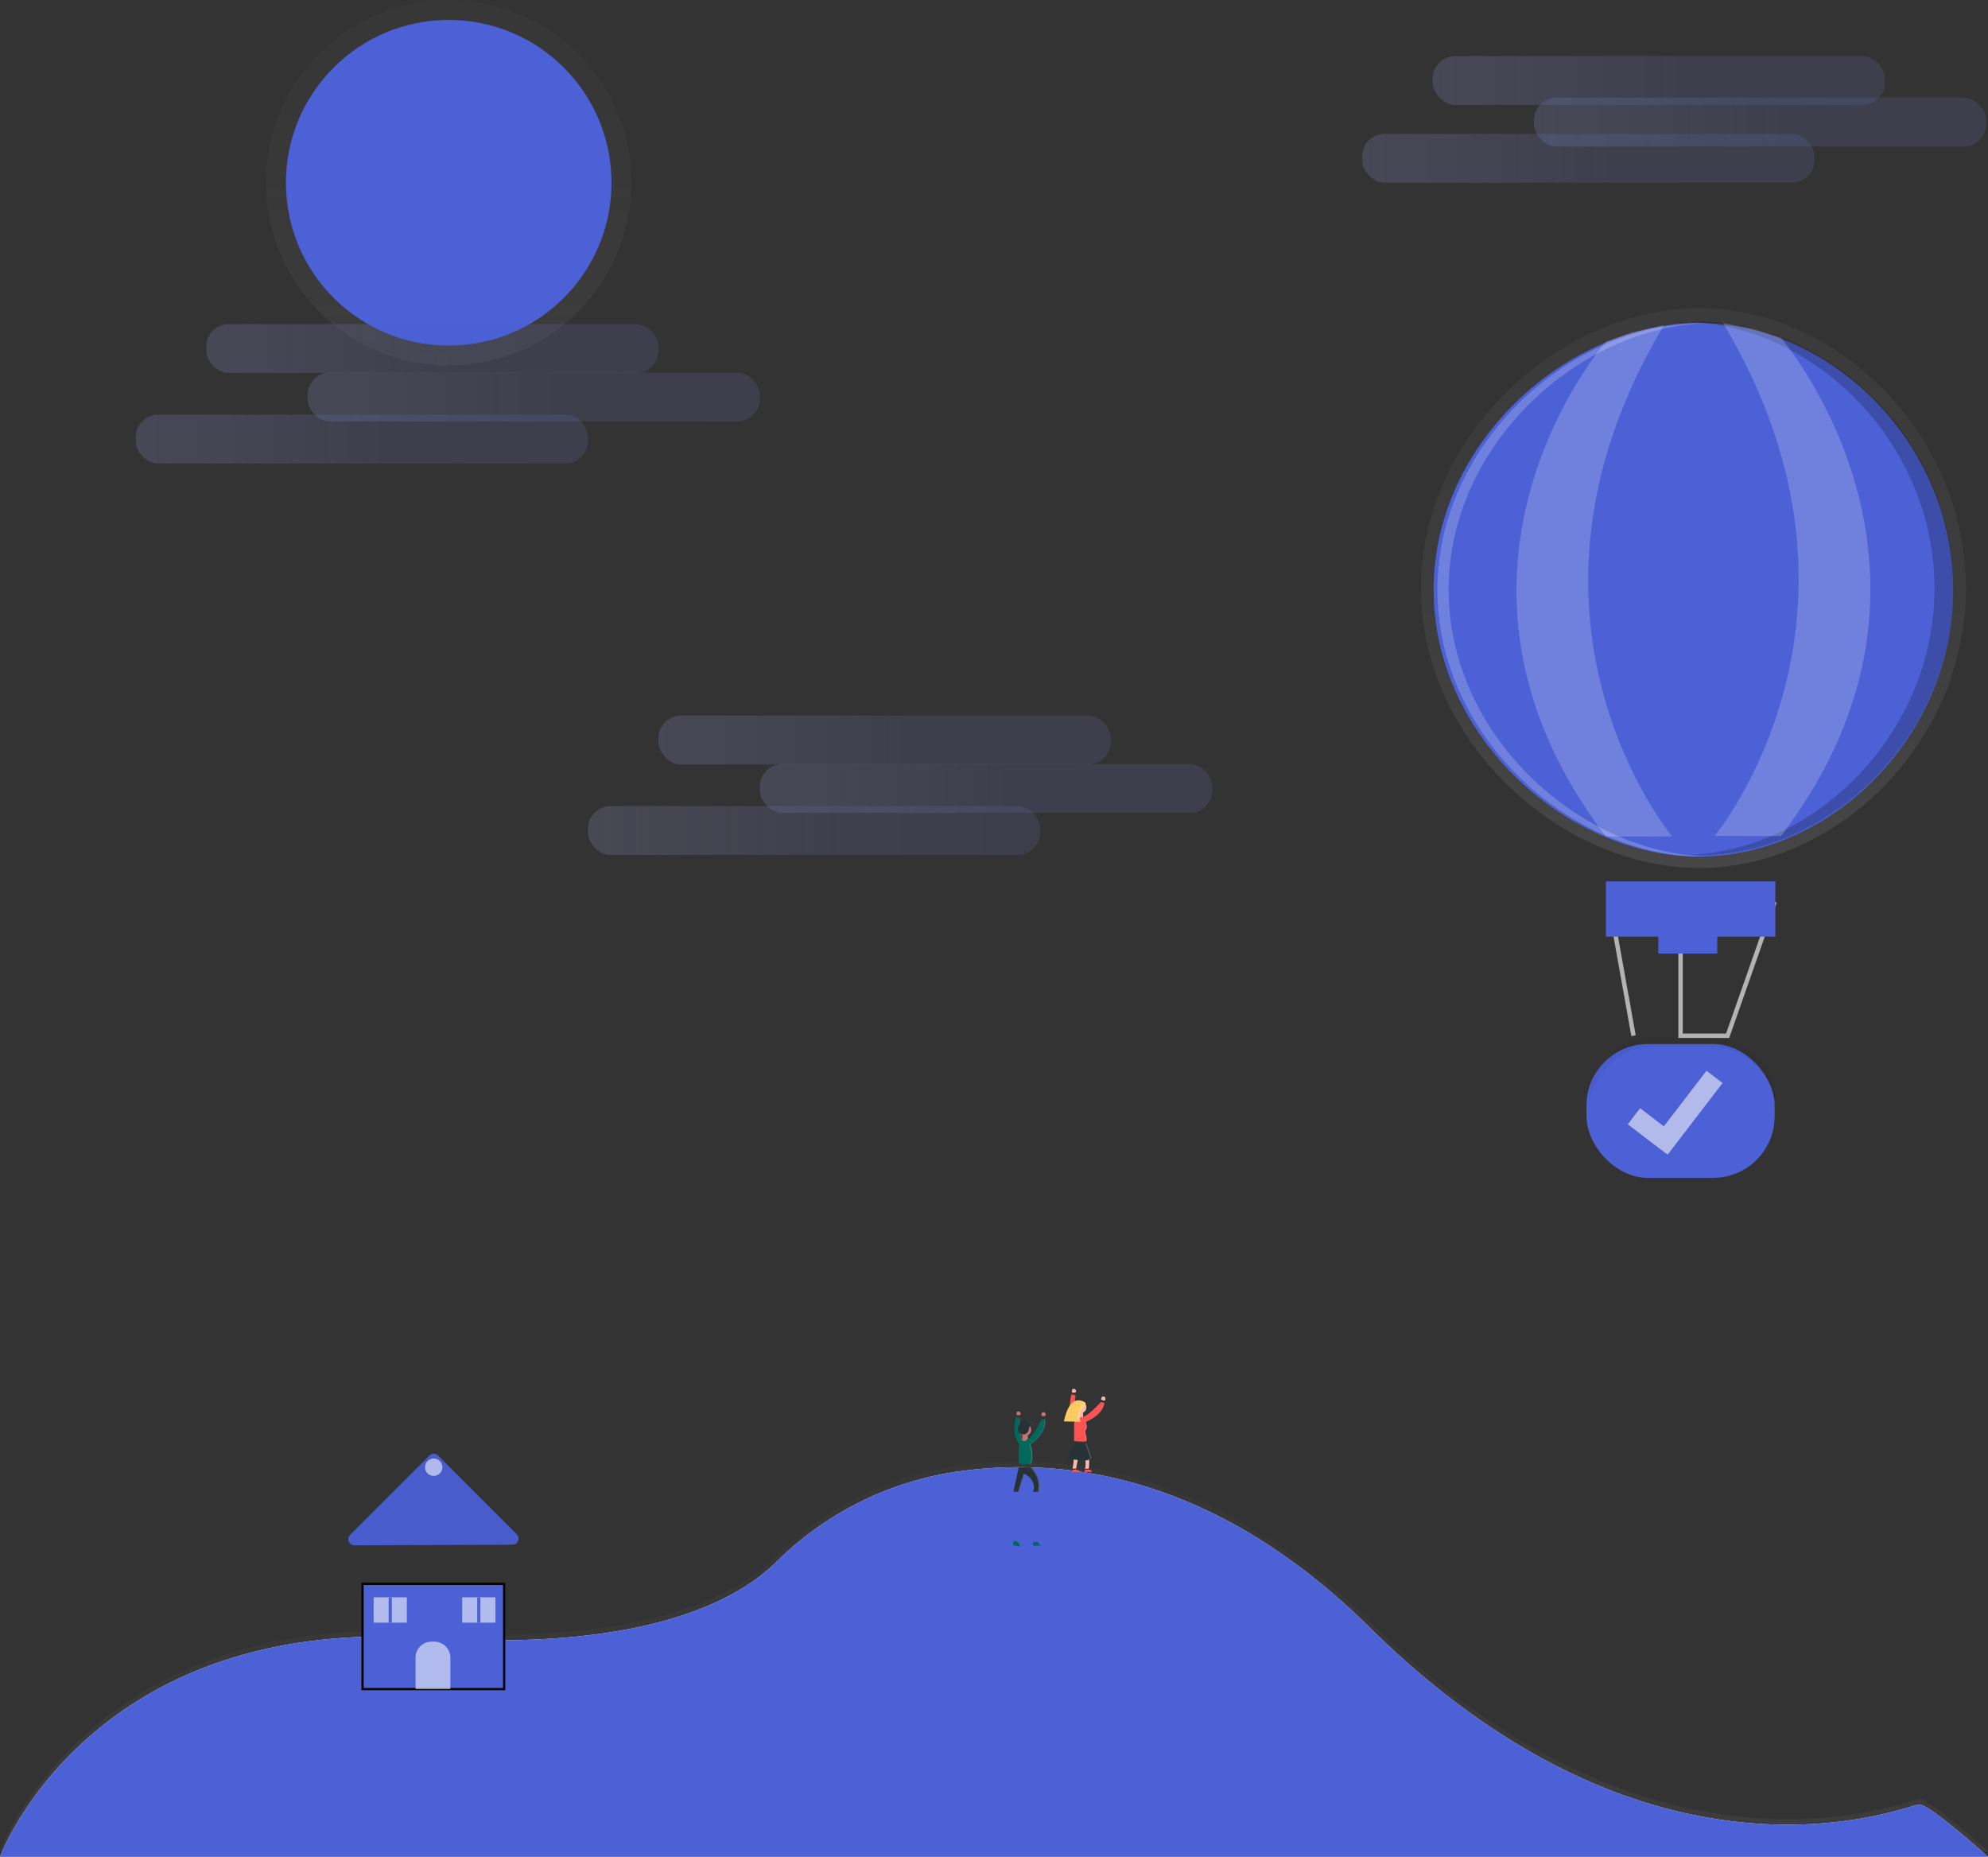<svg id="Layer_1" data-name="Layer 1" xmlns="http://www.w3.org/2000/svg" xmlns:xlink="http://www.w3.org/1999/xlink" width="450px" height="420.27" viewBox="0 0 450 420.27">
<rect x="0" y="0" width="450" height="420.27" fill="#333333" stroke="none"/>
<defs>
<style>
.cls-1,.cls-11,.cls-16{fill:#4c61d5;}
.cls-1{opacity:0.11;}.cls-2{fill:url(#linear-gradient);}.cls-3{fill:url(#linear-gradient-2);}.cls-4{fill:url(#linear-gradient-3);}.cls-5{fill:url(#linear-gradient-4);}.cls-6{fill:url(#linear-gradient-5);}.cls-7{fill:url(#linear-gradient-6);}.cls-8{opacity:0.5;}.cls-9{fill:url(#linear-gradient-7);}.cls-10{fill:#f2f2f2;}.cls-12{fill:url(#linear-gradient-8);}.cls-13{fill:url(#linear-gradient-9);}.cls-14{fill:url(#linear-gradient-10);}.cls-15{fill:url(#linear-gradient-11);}.cls-16{stroke:#000;stroke-width:0.5px;}.cls-16,.cls-30{stroke-miterlimit:10;}.cls-17{opacity:0.05;}.cls-17,.cls-24{isolation:isolate;}.cls-18,.cls-24,.cls-26{fill:#fff;}.cls-18{opacity:0.57;}.cls-19,.cls-24{opacity:0.2;}.cls-20{fill:url(#linear-gradient-12);}.cls-21{fill:url(#linear-gradient-13);}.cls-22{fill:#ca7070;}.cls-23{fill:#00695c;}.cls-25{fill:#263238;}.cls-27{fill:#ff5252;}.cls-28{fill:#f6b9ad;}.cls-29{fill:#fccc63;}.cls-30{fill:none;stroke:#b3b3b3;}.cls-31{fill:url(#linear-gradient-14);}.cls-32{fill:url(#linear-gradient-15);}
</style>
<linearGradient id="linear-gradient" x1="324.31" y1="18.22" x2="426.68" y2="18.22" gradientUnits="userSpaceOnUse">
<stop offset="0" stop-color="gray" stop-opacity="0.25"/>
<stop offset="0.54" stop-color="gray" stop-opacity="0.12"/>
<stop offset="1" stop-color="gray" stop-opacity="0.1"/>
</linearGradient>
<linearGradient id="linear-gradient-2" x1="347.24" y1="27.64" x2="449.6" y2="27.64" xlink:href="#linear-gradient"/><linearGradient id="linear-gradient-3" x1="308.34" y1="35.83" x2="410.71" y2="35.83" xlink:href="#linear-gradient"/><linearGradient id="linear-gradient-4" x1="149.06" y1="167.5" x2="251.43" y2="167.5" xlink:href="#linear-gradient"/><linearGradient id="linear-gradient-5" x1="133.09" y1="187.98" x2="235.46" y2="187.98" xlink:href="#linear-gradient"/><linearGradient id="linear-gradient-6" x1="171.99" y1="178.46" x2="274.36" y2="178.46" xlink:href="#linear-gradient"/><linearGradient id="linear-gradient-7" x1="-71.34" y1="627.5" x2="-71.34" y2="628.5" gradientTransform="matrix(450, 0, 0, -88.2, 32327.81, 55764.34)" xlink:href="#linear-gradient"/><linearGradient id="linear-gradient-8" x1="46.7" y1="78.89" x2="149.06" y2="78.89" xlink:href="#linear-gradient"/><linearGradient id="linear-gradient-9" x1="69.63" y1="89.85" x2="171.99" y2="89.85" xlink:href="#linear-gradient"/><linearGradient id="linear-gradient-10" x1="30.73" y1="99.37" x2="133.09" y2="99.37" xlink:href="#linear-gradient"/><linearGradient id="linear-gradient-11" x1="-70.63" y1="627.34" x2="-70.63" y2="628.34" gradientTransform="matrix(82.71, 0, 0, -82.71, 5943.47, 51971.06)" xlink:href="#linear-gradient"/><linearGradient id="linear-gradient-12" x1="69.28" y1="216.86" x2="69.28" y2="216.86" gradientTransform="matrix(0.51, 0, 0, -0.51, 195.32, 430)" xlink:href="#linear-gradient"/><linearGradient id="linear-gradient-13" x1="-60.75" y1="616.01" x2="-60.75" y2="617.01" gradientTransform="matrix(6.7, 0, 0, -15.2, 640.07, 9701.8)" xlink:href="#linear-gradient"/><linearGradient id="linear-gradient-14" x1="-68.26" y1="616.8" x2="-68.26" y2="617.8" gradientTransform="matrix(22.25, 0, 0, -19.75, 1897.62, 12489.82)" gradientUnits="userSpaceOnUse"><stop offset="0" stop-opacity="0.12"/><stop offset="0.55" stop-opacity="0.09"/><stop offset="1" stop-opacity="0.02"/></linearGradient><linearGradient id="linear-gradient-15" x1="-70.92" y1="628.22" x2="-70.92" y2="629.22" gradientTransform="matrix(123.37, 0, 0, -126.71, 9132.61, 79800.52)" xlink:href="#linear-gradient"/></defs><title>1</title><rect id="Rectangle_59" data-name="Rectangle 59" class="cls-1" x="133.09" y="182.45" width="102.36" height="11.05" rx="5.08"/><rect id="Rectangle_54" data-name="Rectangle 54" class="cls-2" x="324.31" y="12.69" width="102.36" height="11.05" rx="5.08"/><rect id="Rectangle_55" data-name="Rectangle 55" class="cls-3" x="347.24" y="22.11" width="102.36" height="11.05" rx="5.08"/><rect id="Rectangle_56" data-name="Rectangle 56" class="cls-4" x="308.34" y="30.3" width="102.36" height="11.05" rx="5.08"/><rect id="Rectangle_57" data-name="Rectangle 57" class="cls-5" x="149.06" y="161.97" width="102.36" height="11.05" rx="5.08"/><rect id="Rectangle_59-2" data-name="Rectangle 59" class="cls-6" x="133.09" y="182.45" width="102.36" height="11.05" rx="5.08"/><rect id="Rectangle_58" data-name="Rectangle 58" class="cls-7" x="171.99" y="172.93" width="102.36" height="11.05" rx="5.08"/><g id="Group_60" data-name="Group 60" class="cls-8"><path id="Path_393" data-name="Path 393" class="cls-9" d="M434.48,407.17c-2.46,0-59,24.57-124.48-40.13-35.58-35.13-70.42-38.87-94.85-35a73.44,73.44,0,0,0-39.56,20.35c-8.73,8.57-29.86,20.25-79.37,17.06C20.07,364.59,0,419.05,0,419.05H450S436.92,407.17,434.48,407.17Z" transform="translate(0 0)"/></g><path id="Path_394" data-name="Path 394" class="cls-10" d="M0,420.27s20.07-54.46,96.22-49.55c49.51,3.21,70.64-8.49,79.35-17.05a73.09,73.09,0,0,1,39.52-20.35c24.42-3.92,59.28-.18,94.85,34.95C375.47,433,432,408.4,434.43,408.4S450,420.27,450,420.27Z" transform="translate(0 0)"/><path id="Path_395" data-name="Path 395" class="cls-11" d="M0,420.27s20.07-54.46,96.22-49.55c49.51,3.21,70.64-8.49,79.35-17.05a73.09,73.09,0,0,1,39.52-20.35c24.42-3.92,59.28-.18,94.85,34.95C375.47,433,432,408.4,434.43,408.4S450,420.27,450,420.27Z" transform="translate(0 0)"/><rect id="Rectangle_60" data-name="Rectangle 60" class="cls-12" x="46.7" y="73.36" width="102.36" height="11.05" rx="5.08"/><rect id="Rectangle_61" data-name="Rectangle 61" class="cls-13" x="69.63" y="84.32" width="102.36" height="11.05" rx="5.08"/><rect id="Rectangle_62" data-name="Rectangle 62" class="cls-14" x="30.73" y="93.85" width="102.36" height="11.05" rx="5.08"/><g id="Group_61" data-name="Group 61" class="cls-8"><circle id="Ellipse_139" data-name="Ellipse 139" class="cls-15" cx="101.57" cy="41.36" r="41.36"/></g><circle id="Ellipse_140" data-name="Ellipse 140" class="cls-11" cx="101.57" cy="41.36" r="36.85"/><rect id="Rectangle_63" data-name="Rectangle 63" class="cls-16" x="82.06" y="358.49" width="32.06" height="23.81"/><path id="Path_396" data-name="Path 396" class="cls-11" d="M79.27,347.37l17.91-17.91a1.4,1.4,0,0,1,2,0h0l17.77,17.77a1.4,1.4,0,0,1-1,2.39l-35.68.14a1.4,1.4,0,0,1-1.41-1.38A1.37,1.37,0,0,1,79.27,347.37Z" transform="translate(0 0)"/><path id="Path_397" data-name="Path 397" class="cls-17" d="M79.27,347.37l17.91-17.91a1.4,1.4,0,0,1,2,0h0l17.77,17.77a1.4,1.4,0,0,1-1,2.39l-35.68.14a1.4,1.4,0,0,1-1.41-1.38A1.37,1.37,0,0,1,79.27,347.37Z" transform="translate(0 0)"/><path id="Path_398" data-name="Path 398" class="cls-18" d="M97.68,371.56h.64a3.62,3.62,0,0,1,3.62,3.62v7.13H94.06v-7.13A3.62,3.62,0,0,1,97.68,371.56Z" transform="translate(0 0)"/><circle id="Ellipse_141" data-name="Ellipse 141" class="cls-18" cx="98.17" cy="332.08" r="1.97"/><rect id="Rectangle_64" data-name="Rectangle 64" class="cls-18" x="84.57" y="361.53" width="7.52" height="5.73"/><rect id="Rectangle_65" data-name="Rectangle 65" class="cls-11" x="87.97" y="361.53" width="0.72" height="5.73"/><rect id="Rectangle_66" data-name="Rectangle 66" class="cls-18" x="104.62" y="361.53" width="7.52" height="5.73"/><rect id="Rectangle_67" data-name="Rectangle 67" class="cls-11" x="108.02" y="361.53" width="0.72" height="5.73"/><g id="Group_62" data-name="Group 62" class="cls-19"><path id="Path_399" data-name="Path 399" class="cls-20" d="M230.63,319.49" transform="translate(0 0)"/></g><g id="Group_63" data-name="Group 63" class="cls-19"><path id="Path_400" data-name="Path 400" class="cls-21" d="M231.37,336.13h.06a.07.07,0,0,0,0-.06.06.06,0,0,0,0-.06V336c-.05-.12-.17-.29-.23-.43l0-.07a.21.21,0,0,1,0-.11v0l1.1-3.62h0l0-.08a3.41,3.41,0,0,1,1.77,1.8,2.81,2.81,0,0,1,0,1.81h0l0,.06h0v.66h1.53c.1-.05,0-.18-.18-.31l0,0-.09-.09h0a.61.61,0,0,1-.07-.1l0-.06v0h0v-.05a5.2,5.2,0,0,0-1.56-4.93h0a5.32,5.32,0,0,0,0-3.39c.15-.1,2.92-2.11,2.9-4.7a2.94,2.94,0,0,0,0-.42s.24-.2,0-.56v0h-.19a.67.67,0,0,0-.31.1s-.16.51,0,.64h0s-1.65,3.57-2.75,4.08l-.08-.05v-.46a.06.06,0,0,0,0-.06h0a.06.06,0,0,0,0-.06,1.2,1.2,0,0,0,.34-.25h0l.1-.12h0l0-.06h0l0-.07h0l0-.07h0l.06-.15h0v-.06h0v-.08h0v-.06h0v-.08a1.31,1.31,0,0,0-.08-.43.16.16,0,0,0-.05-.11l0-.05,0-.07a.39.39,0,0,1,.1-.08.48.48,0,0,1,.23-.07h.24l.08-.05a.33.33,0,0,1,.13-.07h-.63l-.09,0a.35.35,0,0,0,.14,0h.2l0,0h0v0h-.51l-.07,0h0a.34.34,0,0,0,.23-.63l.06,0a.26.26,0,0,0,.1-.19.17.17,0,0,0,0-.1l0,0h0a.52.52,0,0,1-.34.09h0a1.82,1.82,0,0,1-.3-.11l-.08,0h-.47a1.52,1.52,0,0,0-1,.43,1.63,1.63,0,0,0-.17.2,1.92,1.92,0,0,1,.2-1.08h-.12l-.05.08a.85.85,0,0,1,.14-.34h0a.41.41,0,0,0,0-.55c-.24-.37-.69-.09-.69-.09s-.05.24-.07.37l-.07,0c-.08.28-1,3.44.51,5.46v3.53l-1,4.67h0l-.2.88,1.44.23Zm.25-11a1.24,1.24,0,0,0,.27.17.14.14,0,0,0,0,.09v.45l-.09,0c-.07-.22-.12-.47-.19-.75Z" transform="translate(0 0)"/></g><path id="Path_401" data-name="Path 401" class="cls-22" d="M236.57,320.47s.26-.22,0-.62-.76-.09-.76-.09-.17.58,0,.71S236.57,320.47,236.57,320.47Z" transform="translate(0 0)"/><path id="_Path_" data-name=" Path " class="cls-23" d="M233.83,349h1.22a.38.38,0,0,0,.12.32c.16.19.51.42.34.51h-1.68Z" transform="translate(0 0)"/><path id="Path_402" data-name="Path 402" class="cls-24" d="M235.08,349.32A.38.38,0,0,1,235,349H235a.45.45,0,0,0,.12.32c.16.19.51.42.34.51h-.08C235.57,349.74,235.24,349.51,235.08,349.32Z" transform="translate(0 0)"/><path id="_Path_2" data-name=" Path 2" class="cls-23" d="M229.46,348.75l1.17.21a.51.51,0,0,0,.05.4c.12.26.4.6.24.67l-1.66-.27Z" transform="translate(0 0)"/><path id="Path_403" data-name="Path 403" class="cls-23" d="M230,320.66s-1.3,4.13.89,6.42l.64-.51s-1.3-4.51-.57-5.57C229.69,320.6,230,320.66,230,320.66Z" transform="translate(0 0)"/><path id="Path_404" data-name="Path 404" class="cls-22" d="M230.93,320.26s.27-.22,0-.62-.75-.08-.75-.08-.18.57,0,.7S230.93,320.26,230.93,320.26Z" transform="translate(0 0)"/><path id="Path_405" data-name="Path 405" class="cls-24" d="M230.58,349.34a.56.56,0,0,1-.06-.4l-1.06-.18h0l1.17.2a.51.51,0,0,0,.05.4c.12.26.4.6.24.67h-.07C231,349.91,230.7,349.59,230.58,349.34Z" transform="translate(0 0)"/><rect id="Rectangle_68" data-name="Rectangle 68" class="cls-22" x="231.4" y="324.55" width="1.24" height="1.84" rx="0.57"/><path id="Path_406" data-name="Path 406" class="cls-24" d="M231.46,326.9s-1.29-4.46-.59-5.55H231c-.73,1.06.57,5.57.57,5.57l-.63.51-.06-.06Z" transform="translate(0 0)"/><circle id="Ellipse_142" data-name="Ellipse 142" class="cls-22" cx="232" cy="323.6" r="1.38"/><path id="Path_407" data-name="Path 407" class="cls-24" d="M232.49,325.7V325a1.38,1.38,0,0,0-.55-2.6H232a1.38,1.38,0,0,1,.63,2.6.29.29,0,0,1,0,.13v.6a.62.62,0,0,1-.62.62H232A.63.63,0,0,0,232.49,325.7Z" transform="translate(0 0)"/><path id="Path_408" data-name="Path 408" class="cls-23" d="M230.6,331.27s2.66.3,2.75,0a5.83,5.83,0,0,0,0-3.78,1.37,1.37,0,0,0-1.37-1.37h0a1.37,1.37,0,0,0-1.38,1.37h0Z" transform="translate(0 0)"/><path id="Path_409" data-name="Path 409" class="cls-25" d="M230.6,332.13l-1.2,5.5h1.2l1.24-4.07a3.83,3.83,0,0,1,2,2,3,3,0,0,1,0,2.09h1.29v-.06a5.74,5.74,0,0,0-1.75-5.45h0" transform="translate(0 0)"/><path id="Path_410" data-name="Path 410" class="cls-24" d="M233.17,331.27a5.8,5.8,0,0,0,0-3.77,1.38,1.38,0,0,0-1.29-1.38H232a1.38,1.38,0,0,1,1.38,1.38h0a6,6,0,0,1,0,3.78c0,.1-.4.13-.85.13C232.89,331.4,233.17,331.36,233.17,331.27Z" transform="translate(0 0)"/><path id="Path_411" data-name="Path 411" class="cls-23" d="M233.37,326.83s3.57-2.49,3.2-5.64h-.8s-1.91,4.13-3.13,4.53S233.37,326.83,233.37,326.83Z" transform="translate(0 0)"/><g id="Group_64" data-name="Group 64" class="cls-19"><path id="Path_412" data-name="Path 412" class="cls-26" d="M231.82,333.65l-1.22,4h-.18l1.25-4.08Z" transform="translate(0 0)"/><path id="Path_413" data-name="Path 413" class="cls-26" d="M233.17,332.15h.18a5.74,5.74,0,0,1,1.75,5.45v.06h-.18v-.06A5.72,5.72,0,0,0,233.17,332.15Z" transform="translate(0 0)"/></g><path id="Path_414" data-name="Path 414" class="cls-24" d="M236.44,321.23h.13c.36,3.15-3.2,5.64-3.2,5.64l-.08,0C233.68,326.54,236.77,324.18,236.44,321.23Z" transform="translate(0 0)"/><path id="Path_415" data-name="Path 415" class="cls-25" d="M233.09,322.93a2.49,2.49,0,0,0-.16.55,1.44,1.44,0,0,1-.63,1,1.47,1.47,0,0,1-.61.17,1.2,1.2,0,0,1-.92-.28,1.15,1.15,0,0,1-.28-.56A1.92,1.92,0,0,1,231,322a1.68,1.68,0,0,1,1.76-.37,2,2,0,0,0,.34.12.57.57,0,0,0,.51-.16.3.3,0,0,1-.2.38h-.1a.84.84,0,0,0,.66,0,.55.55,0,0,1-.7.28,1.8,1.8,0,0,0,.79.16c-.05,0-.17.11-.24.13h-.26A.51.51,0,0,0,233.09,322.93Z" transform="translate(0 0)"/><g id="Group_65" data-name="Group 65" class="cls-19"><path id="Path_416" data-name="Path 416" class="cls-26" d="M233.28,322a.89.89,0,0,0,.32.08.94.94,0,0,1-.43-.08.31.31,0,0,0,.32-.31v0l.07-.06a.3.3,0,0,1-.2.38l-.08,0Z" transform="translate(0 0)"/><path id="Path_417" data-name="Path 417" class="cls-26" d="M233,321.78a2,2,0,0,1-.34-.12,1.45,1.45,0,0,0-.5-.11,1.41,1.41,0,0,1,.61.11,2,2,0,0,0,.34.12h0A.38.38,0,0,1,233,321.78Z" transform="translate(0 0)"/><path id="Path_418" data-name="Path 418" class="cls-26" d="M233.68,322.62c.08,0,.19-.13.24-.13a1.8,1.8,0,0,1-.79-.16.57.57,0,0,0,.18,0,1.87,1.87,0,0,0,.71.13c-.06,0-.17.1-.24.12h-.1Z" transform="translate(0 0)"/><path id="Path_419" data-name="Path 419" class="cls-26" d="M231.59,324.62a1.47,1.47,0,0,0,.62-.17,1.49,1.49,0,0,0,.63-1,2.75,2.75,0,0,1,.16-.56.52.52,0,0,1,.43-.28h.09a.52.52,0,0,0-.43.28,2.23,2.23,0,0,0-.16.56,1.49,1.49,0,0,1-.63,1,1.47,1.47,0,0,1-.62.17Z" transform="translate(0 0)"/><path id="Path_420" data-name="Path 420" class="cls-26" d="M233.38,322.37a.56.56,0,0,0,.46-.29l.1,0A.57.57,0,0,1,233.38,322.37Z" transform="translate(0 0)"/></g><path id="Path_421" data-name="Path 421" class="cls-24" d="M236.48,320.47s.27-.22,0-.62a.41.41,0,0,0-.33-.2.44.44,0,0,1,.42.2c.26.4,0,.62,0,.62a2.22,2.22,0,0,1-.51.06Z" transform="translate(0 0)"/><path id="Path_422" data-name="Path 422" class="cls-27" d="M242.56,315.54s-1.31,4.13.88,6.42l.64-.51s-1.3-4.51-.57-5.57C242.23,315.48,242.56,315.54,242.56,315.54Z" transform="translate(0 0)"/><path id="Path_423" data-name="Path 423" class="cls-28" d="M243.46,315.16s.27-.22,0-.62-.75-.09-.75-.09-.18.58,0,.71S243.46,315.16,243.46,315.16Z" transform="translate(0 0)"/><rect id="Rectangle_69" data-name="Rectangle 69" class="cls-28" x="243.93" y="319.45" width="1.24" height="1.84" rx="0.57"/><path id="Path_424" data-name="Path 424" class="cls-24" d="M244,321.8s-1.29-4.45-.59-5.55h.13c-.72,1.06.58,5.57.58,5.57l-.64.51-.06-.06Z" transform="translate(0 0)"/><circle id="Ellipse_143" data-name="Ellipse 143" class="cls-28" cx="244.53" cy="318.49" r="1.38"/><path id="Path_425" data-name="Path 425" class="cls-24" d="M245,320.59v-.73a1.38,1.38,0,0,0-.55-2.6h.07a1.37,1.37,0,0,1,1.38,1.37,1.4,1.4,0,0,1-.74,1.23v.73a.62.62,0,0,1-.63.62h-.07A.63.63,0,0,0,245,320.59Z" transform="translate(0 0)"/><path id="Path_426" data-name="Path 426" class="cls-27" d="M243.13,326.15s2.66.3,2.75,0c.32-1-.51-2-.1-2.54a1.27,1.27,0,0,0,.1-1.25,1.37,1.37,0,0,0-1.37-1.37h0a1.37,1.37,0,0,0-1.38,1.37h0Z" transform="translate(0 0)"/><path id="Path_427" data-name="Path 427" class="cls-24" d="M245.78,323.63a1.25,1.25,0,0,0,.11-1.25,1.37,1.37,0,0,0-1.38-1.37h-.08a1.38,1.38,0,0,1,1.29,1.37,1.28,1.28,0,0,1-.11,1.24c-.43.51.42,1.56.11,2.55,0,.09-.31.13-.67.13.45,0,.81,0,.84-.13C246.21,325.19,245.35,324.14,245.78,323.63Z" transform="translate(0 0)"/><path id="Path_428" data-name="Path 428" class="cls-28" d="M245.32,326.91h0a7.91,7.91,0,0,1,1.12,5.45v.06h-.83a4.35,4.35,0,0,0,0-2.09,3.27,3.27,0,0,0-1.25-2l-.8,4.07h-.77l.77-5.5Z" transform="translate(0 0)"/><path id="Path_429" data-name="Path 429" class="cls-28" d="M250,317s.32-.13.19-.6-.7-.3-.7-.3-.34.51-.21.68S250,317,250,317Z" transform="translate(0 0)"/><path id="Path_430" data-name="Path 430" class="cls-27" d="M245.28,322s4.12-1.33,4.71-4.45l-.77-.24s-3.06,3.39-4.32,3.42S245.28,322,245.28,322Z" transform="translate(0 0)"/><path id="Path_431" data-name="Path 431" class="cls-24" d="M249.84,317.6l.13,0c-.58,3.12-4.71,4.45-4.71,4.45l-.07,0C245.68,321.86,249.3,320.51,249.84,317.6Z" transform="translate(0 0)"/><g id="Group_66" data-name="Group 66" class="cls-19"><path id="Path_432" data-name="Path 432" class="cls-26" d="M244.17,328.33l-.8,4.08h.18l.77-4A1,1,0,0,0,244.17,328.33Z" transform="translate(0 0)"/><path id="Path_433" data-name="Path 433" class="cls-26" d="M245.32,326.91h-.18a7.91,7.91,0,0,1,1.12,5.45v.06h.16v-.06A7.85,7.85,0,0,0,245.32,326.91Z" transform="translate(0 0)"/></g><path id="Path_434" data-name="Path 434" class="cls-24" d="M249.9,317s.32-.13.18-.59a.39.39,0,0,0-.25-.29.43.43,0,0,1,.34.31c.14.46-.18.6-.18.6a2.71,2.71,0,0,1-.51-.1A2,2,0,0,0,249.9,317Z" transform="translate(0 0)"/><path id="Path_435" data-name="Path 435" class="cls-25" d="M243.13,326.64l-1.67,3.53a21.81,21.81,0,0,1,2.91.35,3.11,3.11,0,0,0,2.73-.51l-1.19-3.37Z" transform="translate(0 0)"/><path id="Path_436" data-name="Path 436" class="cls-27" d="M243.58,332.64s.88.18.7.51h-1.59l.09-.51Z" transform="translate(0 0)"/><path id="Path_437" data-name="Path 437" class="cls-27" d="M246.39,332.64s.89.18.71.51h-1.59l.09-.51Z" transform="translate(0 0)"/><path id="Path_438" data-name="Path 438" class="cls-29" d="M245.78,317.55s-2.12,3-1.15,4.23l-3.79-.08S241.9,314.91,245.78,317.55Z" transform="translate(0 0)"/><path id="Path_439" data-name="Path 439" class="cls-24" d="M245.78,317.55a3.37,3.37,0,0,0-1.48-.6,3.9,3.9,0,0,1,1,.51s-2.12,3-1.15,4.23l-3.33-.07v.07l3.79.09C243.66,320.55,245.78,317.55,245.78,317.55Z" transform="translate(0 0)"/><path id="Path_440" data-name="Path 440" class="cls-24" d="M245.91,326.65h-.26l1.19,3.34a2.6,2.6,0,0,1-1.75.61,2.75,2.75,0,0,0,2-.61Z" transform="translate(0 0)"/><path id="Path_441" data-name="Path 441" class="cls-24" d="M243.58,332.64h-.18s.88.18.7.51h.18C244.46,332.82,243.58,332.64,243.58,332.64Z" transform="translate(0 0)"/><path id="Path_442" data-name="Path 442" class="cls-24" d="M246.39,332.64h-.17s.88.18.7.51h.18C247.28,332.82,246.39,332.64,246.39,332.64Z" transform="translate(0 0)"/><path id="Path_443" data-name="Path 443" class="cls-30" d="M369.76,234.41,364.85,207l15.56-.76v28.19h10.65l10.64-30.3" transform="translate(0 0)"/><rect id="Rectangle_70" data-name="Rectangle 70" class="cls-11" x="359.12" y="236.29" width="42.58" height="30.3" rx="13.91"/><path id="Path_444" data-name="Path 444" class="cls-17" d="M387,234.87H374.68A15.19,15.19,0,0,0,359.53,250h0a8.7,8.7,0,0,0,0,1,15.2,15.2,0,0,1,15.11-14.13H387A15.2,15.2,0,0,1,402.07,251c0-.34,0-.68,0-1h0A15.18,15.18,0,0,0,387,234.87Z" transform="translate(0 0)"/><path id="Path_445" data-name="Path 445" class="cls-31" d="M390.22,245.23l-4-3.16-9.72,12.32-5.23-4L368,254.5l7.61,5.81h0l1.88,1.51Z" transform="translate(0 0)"/><path id="Path_446" data-name="Path 446" class="cls-18" d="M389.92,245.12l-3.64-2.79-9.66,12.6-5.37-4.12-2.8,3.65,7.19,5.5h0l1.85,1.38Z" transform="translate(0 0)"/><path id="Path_447" data-name="Path 447" class="cls-32" d="M445,133.11c0,35-29.23,63.36-60.36,63.36s-63-28.37-63-63.36,31.9-63.36,63-63.36S445,98.12,445,133.11Z" transform="translate(0 0)"/><path id="Path_448" data-name="Path 448" class="cls-11" d="M442.12,133.48c0,33.36-27.86,60.39-57.53,60.39s-60.08-27-60.08-60.39,30.42-60.37,60.08-60.37S442.12,100.12,442.12,133.48Z" transform="translate(0 0)"/><rect id="Rectangle_71" data-name="Rectangle 71" class="cls-11" x="375.37" y="211.17" width="13.35" height="4.66"/><g id="Group_67" data-name="Group 67" class="cls-19"><path id="Path_449" data-name="Path 449" d="M384.59,72.83c-.7,0-1.41,0-2.12,0,28.86,1.25,55.41,27.78,55.41,60.34s-26.55,59.09-55.39,60.34c.71,0,1.42.05,2.12.05,29.67,0,57.54-27,57.54-60.39S414.26,72.83,384.59,72.83Z" transform="translate(0 0)"/></g><g id="Group_68" data-name="Group 68" class="cls-19"><path id="Path_450" data-name="Path 450" class="cls-26" d="M327.91,133.49c0-32.88,29.56-59.63,58.8-60.37h-1.27c-29.66,0-60.07,27-60.07,60.39s30.4,60.39,60.07,60.39h1.27C357.46,193.1,327.91,166.38,327.91,133.49Z" transform="translate(0 0)"/></g><rect id="Rectangle_72" data-name="Rectangle 72" class="cls-11" x="363.51" y="199.49" width="38.35" height="12.5"/><path id="Path_451" data-name="Path 451" class="cls-24" d="M363.51,77.35s-45.55,52.08,0,112l15-.05S337,139.79,376.65,73.6l-7.41,1.69Z" transform="translate(0 0)"/><path id="Path_452" data-name="Path 452" class="cls-24" d="M403.13,76.46s45.56,52.87,0,112.78l-15-.05S429.62,139.25,390,73.07l7.41,1.49Z" transform="translate(0 0)"/><rect id="Rectangle_59-3" data-name="Rectangle 59" class="cls-1" x="172.09" y="172.93" width="102.36" height="11.05" rx="5.08"/><rect id="Rectangle_59-4" data-name="Rectangle 59" class="cls-1" x="30.73" y="93.85" width="102.36" height="11.05" rx="5.08"/><rect id="Rectangle_59-5" data-name="Rectangle 59" class="cls-1" x="69.63" y="84.32" width="102.36" height="11.05" rx="5.08"/><rect id="Rectangle_59-6" data-name="Rectangle 59" class="cls-1" x="46.7" y="73.36" width="102.36" height="11.05" rx="5.08"/><rect id="Rectangle_59-7" data-name="Rectangle 59" class="cls-1" x="308.34" y="30.3" width="102.36" height="11.05" rx="5.08"/><rect id="Rectangle_59-8" data-name="Rectangle 59" class="cls-1" x="149.06" y="161.97" width="102.36" height="11.05" rx="5.08"/><rect id="Rectangle_59-9" data-name="Rectangle 59" class="cls-1" x="324.31" y="12.69" width="102.36" height="11.05" rx="5.08"/><rect id="Rectangle_59-10" data-name="Rectangle 59" class="cls-1" x="347.24" y="22.11" width="102.36" height="11.05" rx="5.08"/></svg>